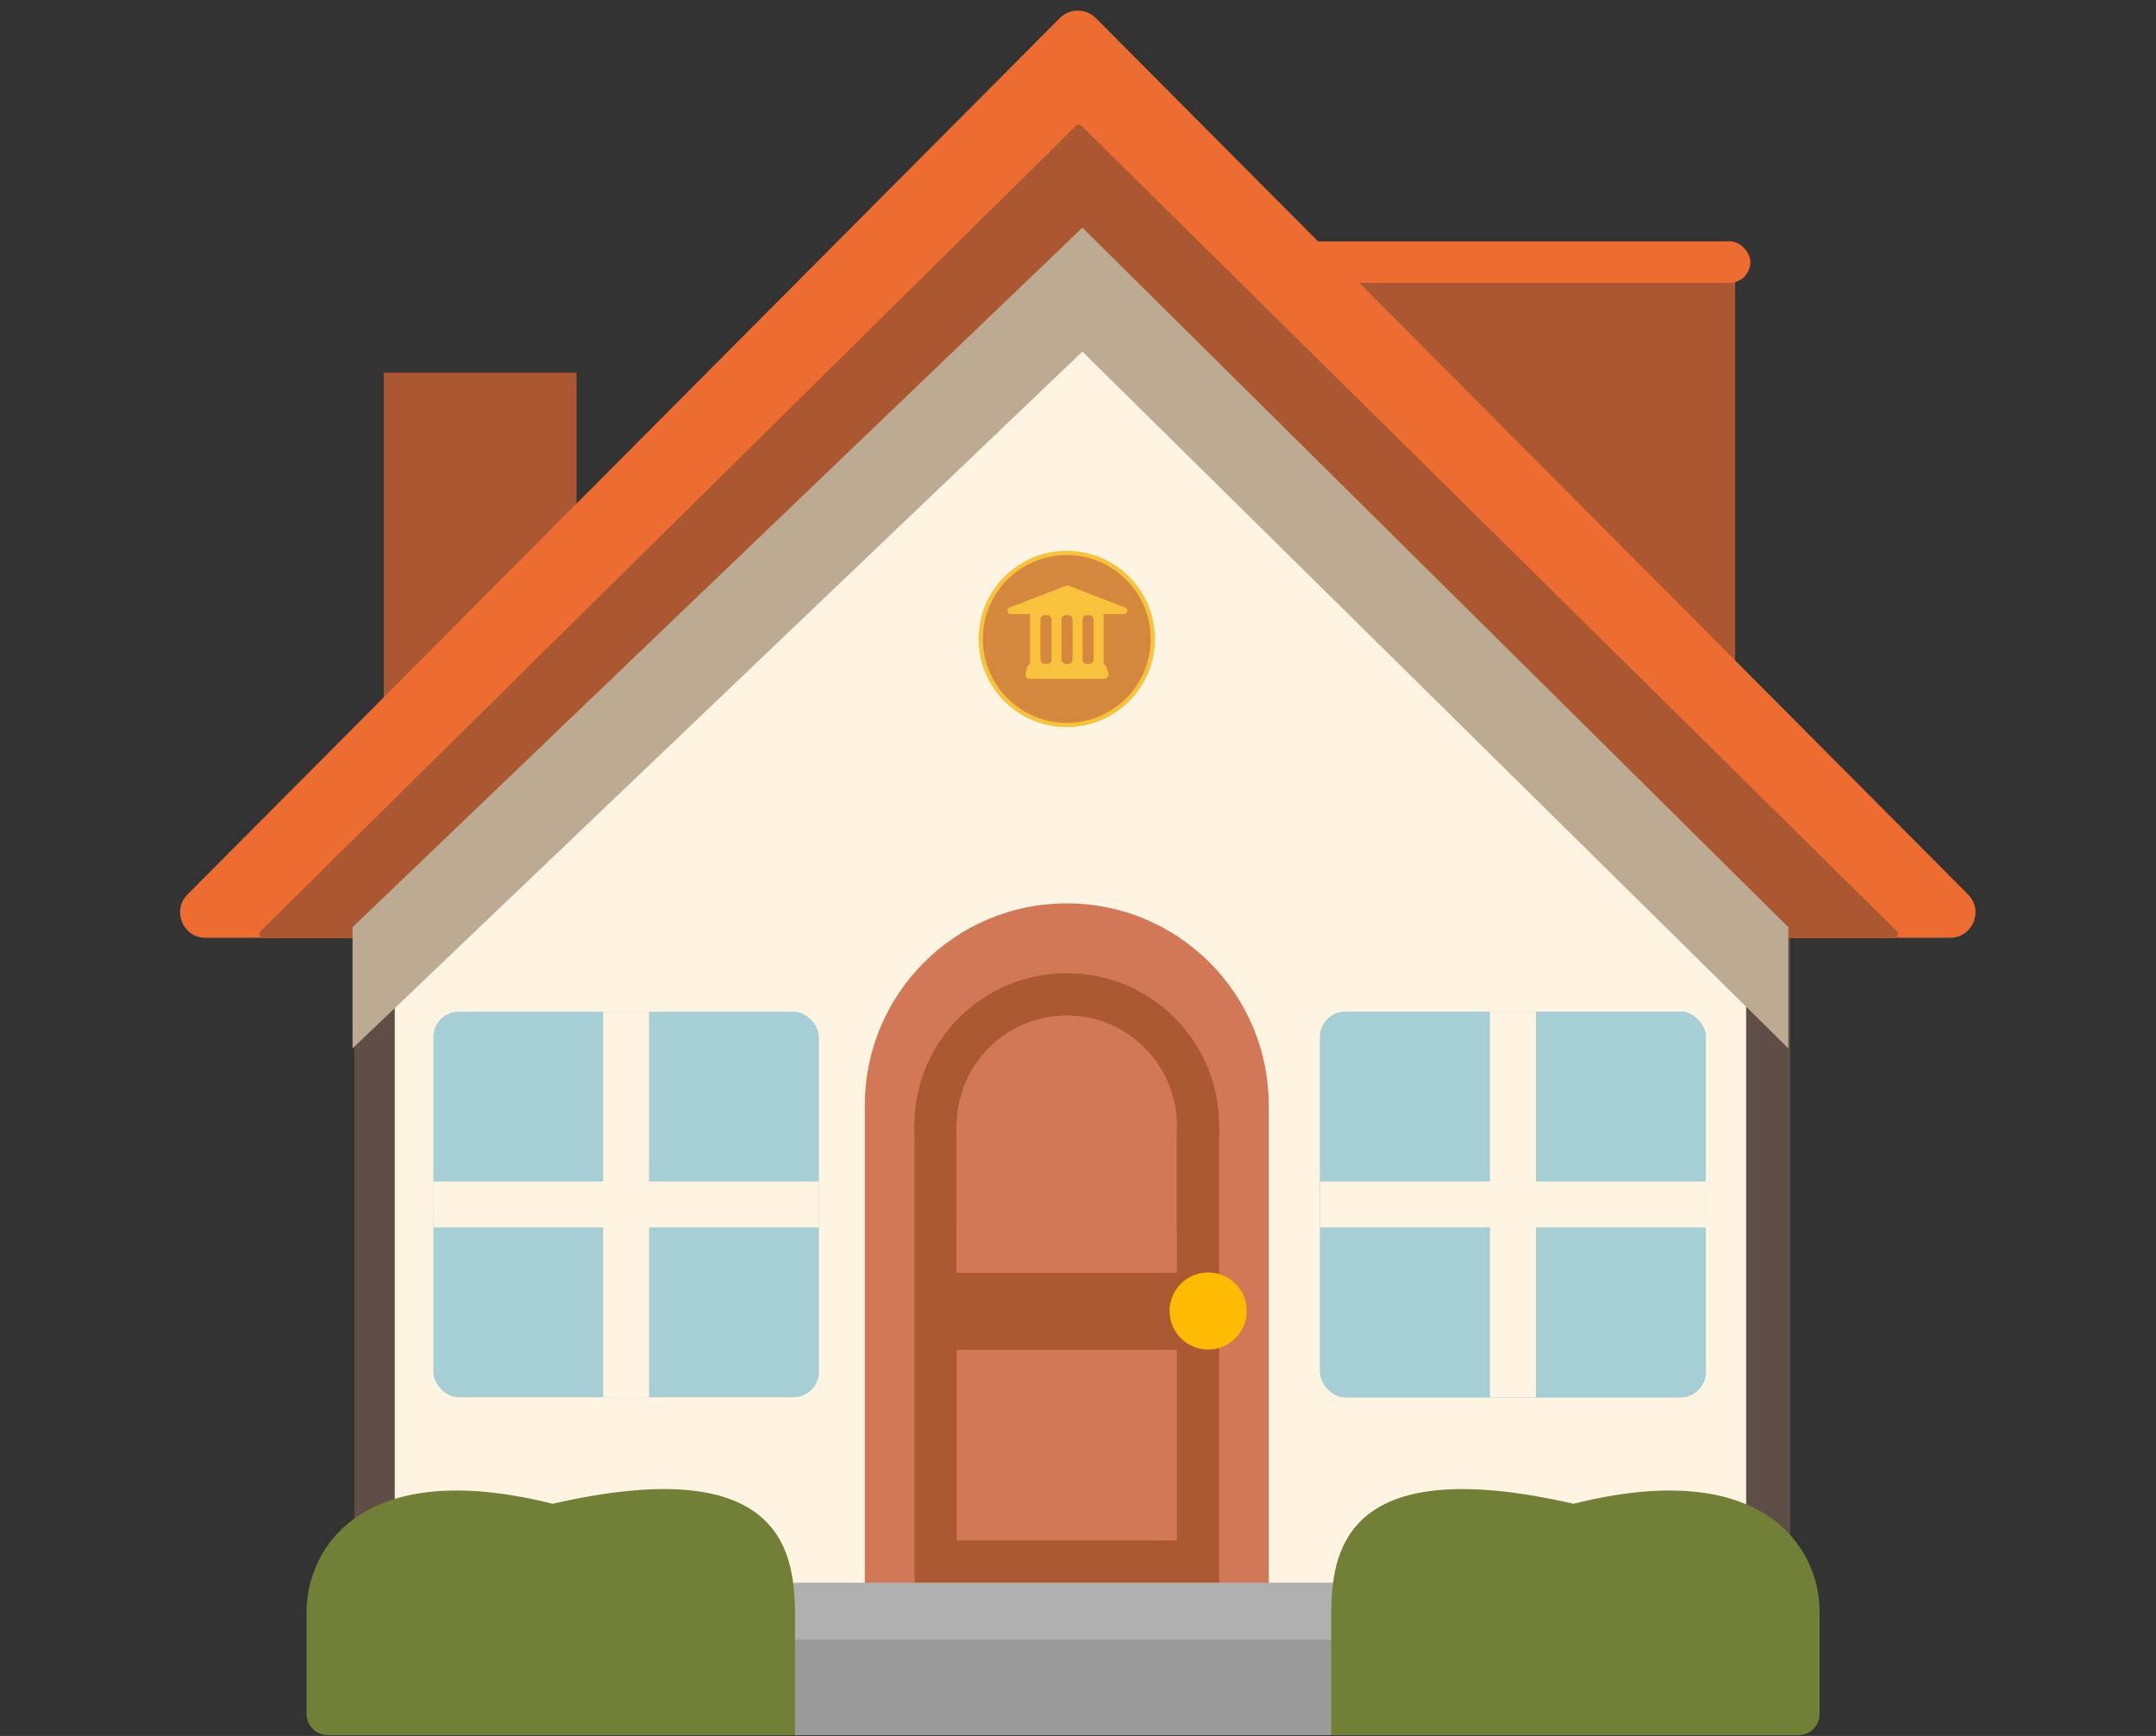 <svg width="2546" height="2050" viewBox="0 0 2546 2050" fill="none" xmlns="http://www.w3.org/2000/svg">
<rect x="0" y="0" width="2546" height="2050" fill="#333333" stroke="none"/>
<rect x="1596" y="308" width="453" height="494" fill="#AB5832"/>
<rect x="1498" y="285" width="569" height="49" rx="24.5" fill="#ED6C31"/>
<path d="M453.164 440.155H680.83V923.675H453.164V440.155Z" fill="#AB5832"/>
<rect x="418.473" y="1090.63" width="1695.57" height="899.824" fill="#5F4E47"/>
<path d="M1251.5 21.363C1263.23 9.581 1282.3 9.581 1294.03 21.363L2324.08 1056.27C2342.91 1075.19 2329.51 1107.43 2302.82 1107.43H242.704C216.011 1107.43 202.611 1075.19 221.442 1056.27L1251.5 21.363Z" fill="#ED6C31"/>
<path d="M1270.34 148.743C1272.28 146.82 1275.42 146.82 1277.36 148.743L2239.81 1099.42C2242.99 1102.56 2240.77 1107.98 2236.3 1107.98H311.396C306.926 1107.98 304.702 1102.56 307.882 1099.42L1270.34 148.743Z" fill="#AB5832"/>
<path fill-rule="evenodd" clip-rule="evenodd" d="M2077.16 1087.38L1264.09 310.06L451.02 1087.38H466.173V1962.27H2062.01V1087.38H2077.16Z" fill="#FFF3E1"/>
<path d="M416.305 1094.97V1238.07L1278.18 415.22L2111.88 1238.07V1094.97L1278.18 268.863L416.305 1094.97Z" fill="#BCAA93"/>
<rect x="511.707" y="1194.71" width="455.333" height="455.333" rx="30" fill="#A6CFD5"/>
<path fill-rule="evenodd" clip-rule="evenodd" d="M766.476 1194.71H712.27V1395.27H511.707V1449.47H712.27V1650.04H766.476V1449.47H967.04V1395.27H766.476V1194.71Z" fill="#FFF3E1"/>
<rect x="1558.97" y="1194.71" width="455.333" height="455.333" rx="30" fill="#A6CFD5"/>
<rect x="1558.97" y="1194.71" width="455.333" height="455.333" rx="30" fill="#A6CFD5"/>
<path fill-rule="evenodd" clip-rule="evenodd" d="M1813.74 1194.71H1759.54V1395.27H1558.97V1449.48H1759.54V1650.04H1813.74V1449.48H2014.31V1395.27H1813.74V1194.71Z" fill="#FFF3E1"/>
<rect x="1558.97" y="1194.71" width="455.333" height="455.333" rx="30" fill="#A6CFD5"/>
<rect x="1558.97" y="1194.71" width="455.333" height="455.333" rx="30" fill="#A6CFD5"/>
<path fill-rule="evenodd" clip-rule="evenodd" d="M1813.74 1194.71H1759.54V1395.27H1558.97V1449.48H1759.54V1650.04H1813.74V1449.48H2014.31V1395.27H1813.74V1194.71Z" fill="#FFF3E1"/>
<path fill-rule="evenodd" clip-rule="evenodd" d="M1498.26 1305.29C1498.26 1173.56 1391.48 1066.78 1259.75 1066.78C1128.03 1066.78 1021.25 1173.56 1021.25 1305.29V1877.7H1498.26V1305.29Z" fill="#D27857"/>
<mask id="path-18-inside-1_124_210" fill="white">
<path d="M1079.79 1329.14H1439.72V1869.03H1079.79V1329.14Z"/>
</mask>
<path d="M1439.72 1869.03V1919.03H1489.72V1869.03H1439.72ZM1079.79 1869.03H1029.79V1919.03H1079.79V1869.03ZM1389.72 1329.14V1869.03H1489.72V1329.14H1389.72ZM1439.72 1819.03H1079.79V1919.03H1439.72V1819.03ZM1129.79 1869.03V1329.14H1029.79V1869.03H1129.79Z" fill="#AB5932" mask="url(#path-18-inside-1_124_210)"/>
<circle cx="1259.75" cy="1329.14" r="154.965" stroke="#AB5932" stroke-width="50"/>
<rect x="1129.53" y="1325" width="260" height="184" fill="#D27857"/>
<rect x="1094.53" y="1503" width="327" height="91" fill="#AB5932"/>
<circle cx="1426.71" cy="1548.13" r="45.533" fill="#FFBA02"/>
<rect x="936.686" y="1869.03" width="637.466" height="112.749" fill="#B0B0B0"/>
<rect x="915.002" y="1936.25" width="726.364" height="112.749" fill="#9B9B9B"/>
<path fill-rule="evenodd" clip-rule="evenodd" d="M938.852 1914.56V2049H387.098C373.291 2049 362.098 2037.8 362.098 2024V1902.64V1899.39H362.141C364 1829.12 426.333 1719.22 652.643 1775.8C917.265 1715.19 937.238 1827.15 938.732 1899.39H938.852V1914.56Z" fill="#728037"/>
<path fill-rule="evenodd" clip-rule="evenodd" d="M1571.98 1914.74V2049H2123.74C2137.54 2049 2148.74 2037.81 2148.74 2024V1899.39H2148.69C2146.83 1829.13 2084.5 1719.22 1858.19 1775.8C1593.57 1715.2 1573.6 1827.16 1572.1 1899.39H1571.98V1913.41C1571.98 1913.8 1571.98 1914.19 1571.98 1914.57C1571.98 1914.63 1571.98 1914.68 1571.98 1914.74Z" fill="#728037"/>
<circle cx="1259.75" cy="754.551" r="101.576" fill="#D3883E" stroke="#F9C23C" stroke-width="5"/>
<path fill-rule="evenodd" clip-rule="evenodd" d="M1261.82 691.604C1260.89 691.244 1259.86 691.244 1258.93 691.604L1192.1 717.464C1187.97 719.063 1189.11 725.195 1193.54 725.195H1216.21V784.296C1214.78 784.838 1213.64 786.021 1213.19 787.551L1210.92 795.205C1209.97 798.41 1212.37 801.626 1215.71 801.626H1304.08C1307.49 801.626 1309.9 798.282 1308.82 795.044L1306.27 787.391C1305.77 785.89 1304.61 784.749 1303.17 784.249V725.195H1327.21C1331.64 725.195 1332.78 719.063 1328.65 717.464L1261.82 691.604Z" fill="#F9C23C"/>
<rect x="1228.63" y="726.434" width="13.077" height="57.538" rx="5" fill="#D3883E"/>
<rect x="1253.48" y="726.434" width="13.077" height="57.538" rx="5" fill="#D3883E"/>
<rect x="1278.32" y="726.434" width="13.077" height="57.538" rx="5" fill="#D3883E"/>
</svg>
